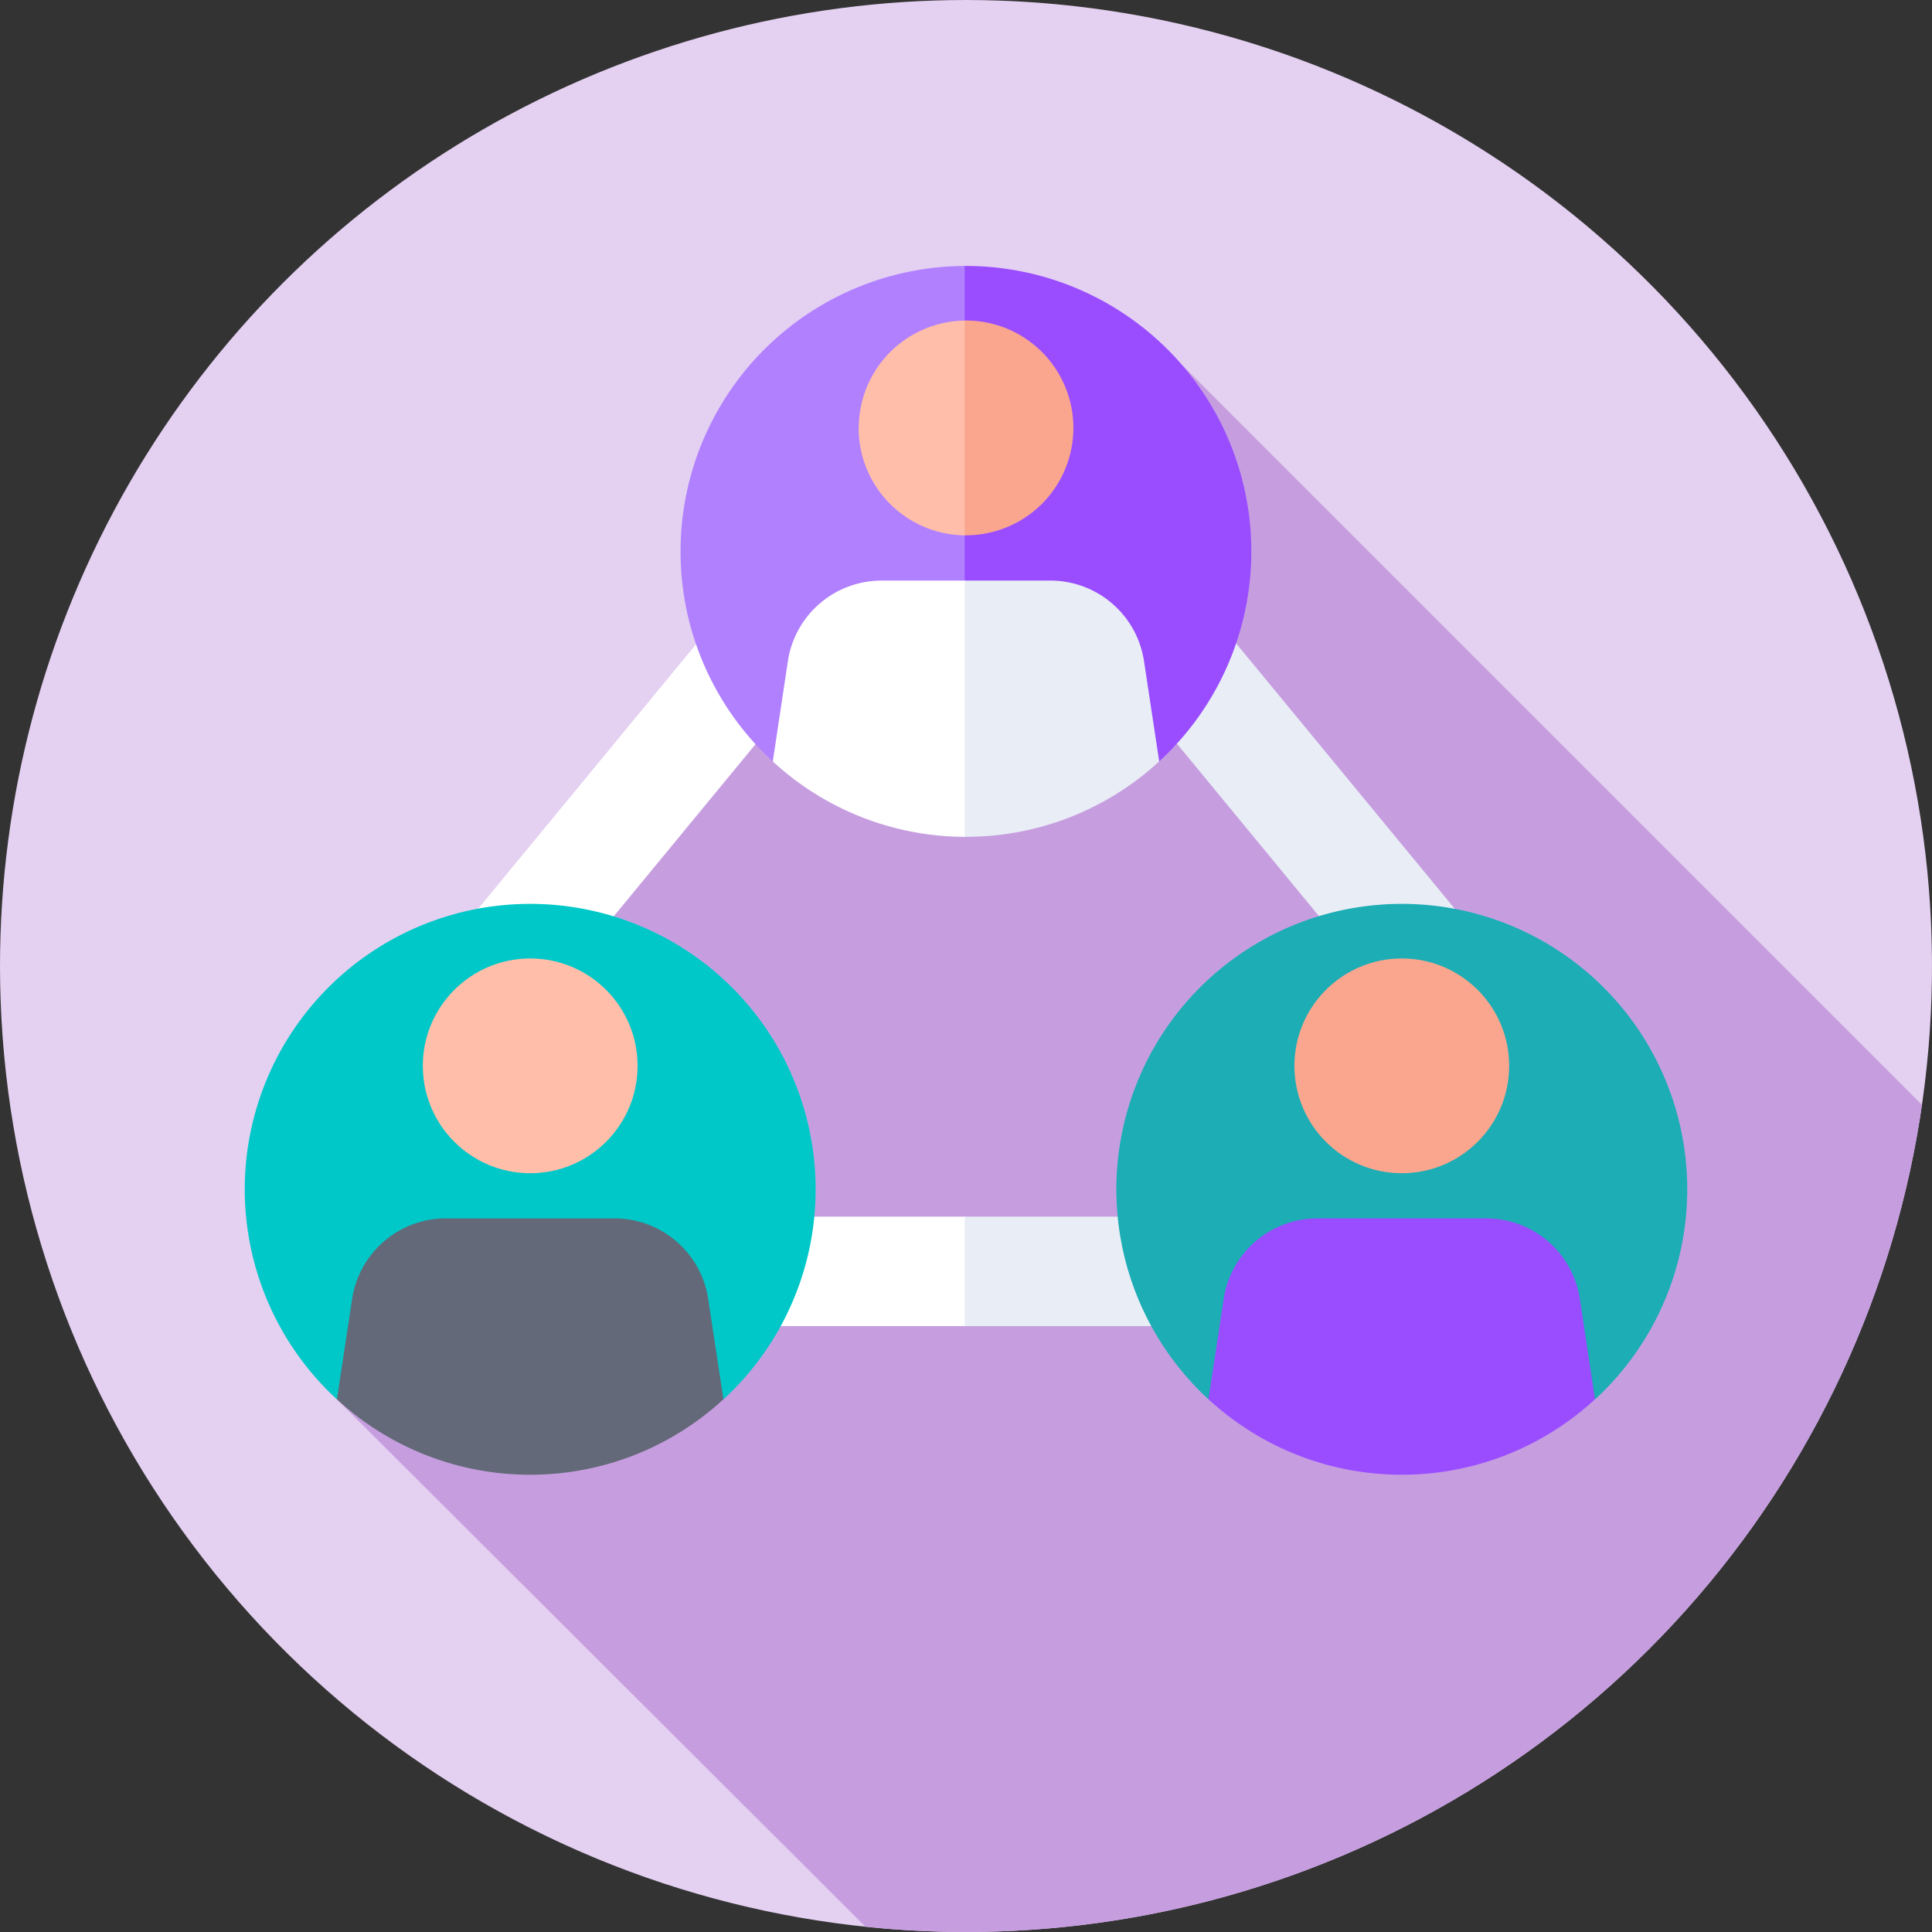 <svg xmlns="http://www.w3.org/2000/svg" xmlns:xlink="http://www.w3.org/1999/xlink" width="62" height="62" viewBox="0 0 62 62">
  <rect x="0" y="0" width="62" height="62" fill="#333333" stroke="none"/>
  <defs>
    <clipPath id="clip-path">
      <path id="Trazado_119438" data-name="Trazado 119438" d="M31,0A31,31,0,1,1,0,31,31,31,0,0,1,31,0Z" transform="translate(-5872 -10788)" fill="#ccf6f7"/>
    </clipPath>
  </defs>
  <g id="Enmascarar_grupo_50" data-name="Enmascarar grupo 50" transform="translate(5872 10788)" clip-path="url(#clip-path)">
    <g id="equipo" transform="translate(-5872 -10788)">
      <g id="Grupo_58418" data-name="Grupo 58418">
        <g id="Grupo_58417" data-name="Grupo 58417">
          <g id="Grupo_58416" data-name="Grupo 58416">
            <g id="Grupo_58415" data-name="Grupo 58415">
              <g id="Grupo_58414" data-name="Grupo 58414">
                <g id="Grupo_58413" data-name="Grupo 58413">
                  <g id="Grupo_58412" data-name="Grupo 58412">
                    <circle id="Elipse_4066" data-name="Elipse 4066" cx="31" cy="31" r="31" fill="#e4d0f1"/>
                  </g>
                </g>
              </g>
            </g>
          </g>
        </g>
      </g>
      <path id="Trazado_119456" data-name="Trazado 119456" d="M61.682,35.459,37.944,11.722,26.175,17.18,10.81,44.905,27.777,61.834A31.359,31.359,0,0,0,31,62,31.007,31.007,0,0,0,61.682,35.459Z" fill="#c69ee0"/>
      <g id="Grupo_58419" data-name="Grupo 58419">
        <path id="Trazado_119457" data-name="Trazado 119457" d="M19.442,39.043H31v3.512H19.442Z" fill="#fff"/>
      </g>
      <g id="Grupo_58420" data-name="Grupo 58420">
        <path id="Trazado_119458" data-name="Trazado 119458" d="M30.957,39.043h11.6v3.512h-11.6Z" fill="#e9edf5"/>
      </g>
      <g id="Grupo_58421" data-name="Grupo 58421">
        <path id="Trazado_119459" data-name="Trazado 119459" d="M10.642,24.495h18.75v3.513H10.642Z" transform="translate(-12.969 25.006) rotate(-50.517)" fill="#fff"/>
      </g>
      <g id="Grupo_58422" data-name="Grupo 58422">
        <path id="Trazado_119460" data-name="Trazado 119460" d="M40.242,16.876h3.513v18.75H40.242Z" transform="translate(-7.107 32.683) rotate(-39.483)" fill="#e9edf5"/>
      </g>
      <g id="Grupo_58429" data-name="Grupo 58429">
        <g id="Grupo_58423" data-name="Grupo 58423">
          <path id="Trazado_119461" data-name="Trazado 119461" d="M21.84,17.7A9.136,9.136,0,0,0,24.8,24.435H31V8.535A9.16,9.16,0,0,0,21.84,17.7Z" fill="#b180ff"/>
        </g>
        <g id="Grupo_58424" data-name="Grupo 58424">
          <path id="Trazado_119462" data-name="Trazado 119462" d="M31,8.535h-.043v15.9H37.2A9.16,9.16,0,0,0,31,8.535Z" fill="#9a4dff"/>
        </g>
        <g id="Grupo_58425" data-name="Grupo 58425">
          <path id="Trazado_119463" data-name="Trazado 119463" d="M27.554,13.734A3.446,3.446,0,0,0,31,17.18V10.288a3.446,3.446,0,0,0-3.442,3.446Z" fill="#ffbeaa"/>
        </g>
        <g id="Grupo_58426" data-name="Grupo 58426">
          <path id="Trazado_119464" data-name="Trazado 119464" d="M31,10.288h-.043v6.89H31a3.446,3.446,0,1,0,0-6.892Z" fill="#faa68e"/>
        </g>
        <g id="Grupo_58427" data-name="Grupo 58427">
          <path id="Trazado_119465" data-name="Trazado 119465" d="M28.289,18.632a3.04,3.04,0,0,0-3.005,2.584L24.8,24.435A9.127,9.127,0,0,0,31,26.855V18.632Z" fill="#fff"/>
        </g>
        <g id="Grupo_58428" data-name="Grupo 58428">
          <path id="Trazado_119466" data-name="Trazado 119466" d="M37.2,24.434l-.488-3.219a3.039,3.039,0,0,0-3.005-2.584H30.957v8.223H31a9.127,9.127,0,0,0,6.2-2.421Z" fill="#e9edf5"/>
        </g>
      </g>
      <g id="Grupo_58438" data-name="Grupo 58438">
        <g id="Grupo_58433" data-name="Grupo 58433">
          <g id="Grupo_58430" data-name="Grupo 58430">
            <path id="Trazado_119467" data-name="Trazado 119467" d="M38.781,44.905a9.16,9.16,0,1,1,12.409,0Z" fill="#1cadb5"/>
          </g>
          <g id="Grupo_58431" data-name="Grupo 58431">
            <circle id="Elipse_4067" data-name="Elipse 4067" cx="3.446" cy="3.446" r="3.446" transform="translate(41.539 30.758)" fill="#faa68e"/>
          </g>
          <g id="Grupo_58432" data-name="Grupo 58432">
            <path id="Trazado_119468" data-name="Trazado 119468" d="M44.985,47.326a9.128,9.128,0,0,0,6.2-2.421L50.7,41.686A3.039,3.039,0,0,0,47.7,39.1H42.274a3.04,3.04,0,0,0-3.005,2.584l-.488,3.219A9.128,9.128,0,0,0,44.985,47.326Z" fill="#9a4dff"/>
          </g>
        </g>
        <g id="Grupo_58437" data-name="Grupo 58437">
          <g id="Grupo_58434" data-name="Grupo 58434">
            <path id="Trazado_119469" data-name="Trazado 119469" d="M10.81,44.905a9.16,9.16,0,1,1,12.409,0Z" fill="#00c8c8"/>
          </g>
          <g id="Grupo_58435" data-name="Grupo 58435">
            <circle id="Elipse_4068" data-name="Elipse 4068" cx="3.446" cy="3.446" r="3.446" transform="translate(13.569 30.758)" fill="#ffbeaa"/>
          </g>
          <g id="Grupo_58436" data-name="Grupo 58436">
            <path id="Trazado_119470" data-name="Trazado 119470" d="M17.015,47.326a9.128,9.128,0,0,0,6.2-2.421l-.488-3.219A3.039,3.039,0,0,0,19.726,39.1H14.3A3.04,3.04,0,0,0,11.3,41.686l-.488,3.219a9.128,9.128,0,0,0,6.2,2.421Z" fill="#636978"/>
          </g>
        </g>
      </g>
    </g>
  </g>
</svg>
